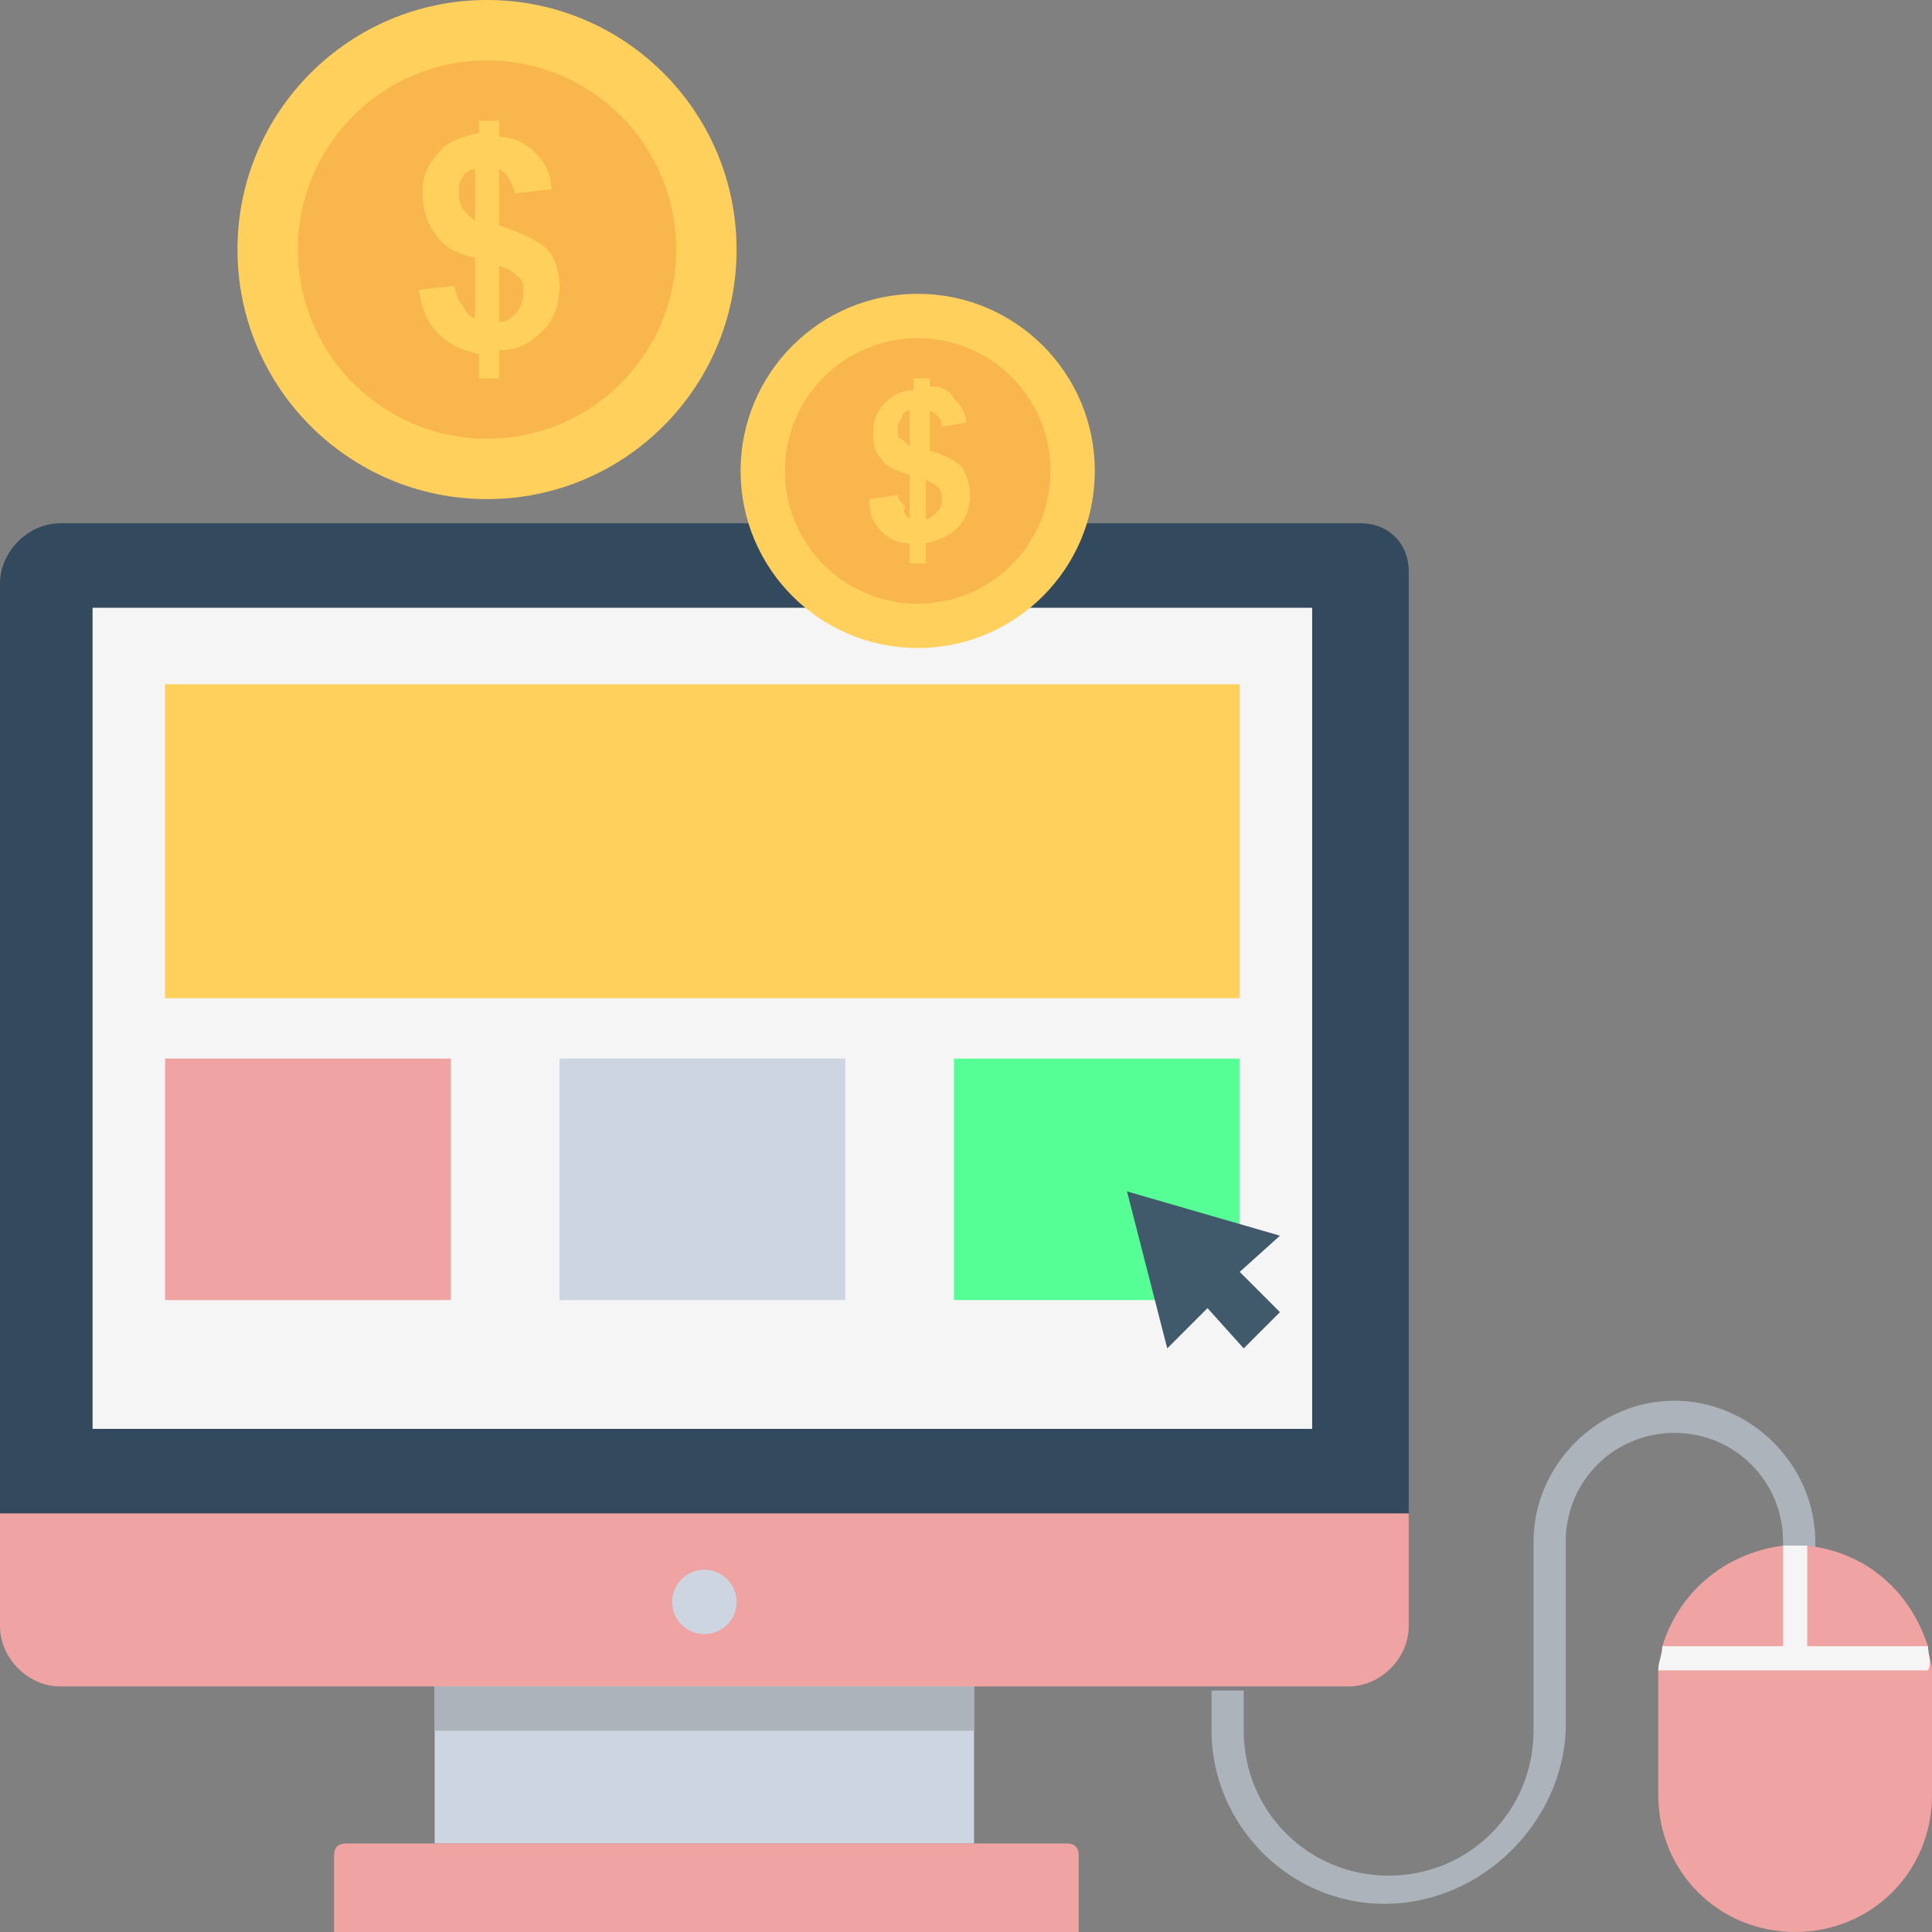 <!DOCTYPE svg PUBLIC "-//W3C//DTD SVG 1.1//EN" "http://www.w3.org/Graphics/SVG/1.1/DTD/svg11.dtd">
<!-- Uploaded to: SVG Repo, www.svgrepo.com, Transformed by: SVG Repo Mixer Tools -->
<svg version="1.1" id="Layer_1" xmlns="http://www.w3.org/2000/svg" xmlns:xlink="http://www.w3.org/1999/xlink" viewBox="0 0 501.551 501.551" xml:space="preserve" width="800px" height="800px" fill="#000000">
<rect x="0" y="0" width="501.551" height="501.551" fill="#808080" stroke="none"/>
<g id="SVGRepo_bgCarrier" stroke-width="0"/>
<g id="SVGRepo_tracerCarrier" stroke-linecap="round" stroke-linejoin="round"/>
<g id="SVGRepo_iconCarrier"> <path style="fill:#ACB3BA;" d="M359.445,494.237c-25.078,0-44.931-20.898-44.931-44.931v-10.449h8.359v10.449 c0,20.898,16.718,37.616,37.616,37.616c20.898,0,37.616-16.718,37.616-37.616v-49.11c0-19.853,16.718-36.571,36.571-36.571 c19.853,0,36.571,16.718,36.571,36.571v10.449h-8.359v-10.449c0-15.673-12.539-28.212-28.212-28.212s-28.212,12.539-28.212,28.212 v49.11C405.42,473.339,384.522,494.237,359.445,494.237z"/> <path style="fill:#334A5E;" d="M353.176,135.837H15.673C7.314,135.837,0,143.151,0,151.51v242.416h365.714V148.376 C365.714,141.061,360.49,135.837,353.176,135.837z"/> <path style="fill:#f0a3a3;" d="M0,392.882v29.257c0,8.359,7.314,15.673,15.673,15.673h334.367c8.359,0,15.673-7.314,15.673-15.673 v-29.257H0z"/> <g> <circle style="fill:#CDD6E0;" cx="182.857" cy="415.869" r="8.359"/> <rect x="112.849" y="437.812" style="fill:#CDD6E0;" width="140.016" height="40.751"/> </g> <path style="fill:#f0a3a3;" d="M278.988,501.551H86.727v-19.853c0-2.09,1.045-3.135,3.135-3.135h187.037 c2.09,0,3.135,1.045,3.135,3.135v19.853H278.988z"/> <rect x="112.849" y="437.812" style="fill:#ACB3BA;" width="140.016" height="11.494"/> <rect x="24.033" y="157.78" style="fill:#f5f5f5;" width="316.604" height="213.159"/> <rect x="42.841" y="177.633" style="fill:#FFD15C;" width="278.988" height="81.502"/> <rect x="42.841" y="274.808" style="fill:#f0a3a3;" width="74.188" height="62.694"/> <rect x="145.241" y="274.808" style="fill:#CDD6E0;" width="74.188" height="62.694"/> <rect x="247.641" y="274.808" style="fill:#57ff97;" width="74.188" height="62.694"/> <polygon style="fill:#40596B;" points="292.571,309.29 303.02,350.041 313.469,339.592 322.873,350.041 332.278,340.637 321.829,330.188 332.278,320.784 "/> <path style="fill:#f0a3a3;" d="M501.551,436.767v29.257c0,19.853-15.673,35.527-35.527,35.527 c-19.853,0-35.527-15.673-35.527-35.527v-29.257c0-1.045,0-2.09,0-3.135c0-2.09,1.045-4.18,1.045-6.269 c4.18-13.584,15.673-24.033,31.347-26.122c1.045,0,2.09,0,3.135,0c1.045,0,2.09,0,3.135,0c8.359,1.045,15.673,4.18,21.943,10.449 c4.18,4.18,7.314,9.404,9.404,15.673c0,2.09,1.045,4.18,1.045,6.269C501.551,434.678,501.551,435.722,501.551,436.767z"/> <path style="fill:#f5f5f5;" d="M500.506,427.363h-31.347v-26.122c-1.045,0-2.09,0-3.135,0s-2.09,0-3.135,0v26.122h-31.347 c0,2.09-1.045,4.18-1.045,6.269h70.008C501.551,431.543,500.506,429.453,500.506,427.363z"/> <circle style="fill:#FFD15C;" cx="238.237" cy="122.253" r="45.976"/> <circle style="fill:#F8B64C;" cx="238.237" cy="122.253" r="34.482"/> <g> <path style="fill:#FFD15C;" d="M236.147,134.792v-11.494c-3.135-1.045-6.269-2.09-7.314-4.18c-2.09-2.09-2.09-4.18-2.09-7.314 s1.045-5.224,3.135-7.314c2.09-2.09,4.18-3.135,7.314-3.135V98.22h4.18v2.09c3.135,0,5.224,1.045,6.269,3.135 c2.09,2.09,3.135,4.18,3.135,6.269l-6.269,1.045c0-2.09-1.045-3.135-3.135-4.18v10.449c4.18,1.045,7.314,3.135,8.359,4.18 c1.045,2.09,2.09,4.18,2.09,7.314c0,3.135-1.045,6.269-3.135,8.359c-2.09,2.09-4.18,3.135-8.359,4.18v5.224h-4.18v-5.224 c-3.135,0-5.224-1.045-7.314-3.135c-2.09-2.09-3.135-4.18-3.135-8.359l7.314-1.045c0,1.045,1.045,2.09,2.09,3.135 C234.057,132.702,235.102,133.747,236.147,134.792z M236.147,106.58c-1.045,0-2.09,1.045-2.09,2.09 c-1.045,1.045-1.045,2.09-1.045,3.135s0,2.09,1.045,2.09c1.045,1.045,1.045,1.045,2.09,2.09V106.58z M240.327,134.792 c1.045,0,2.09-1.045,3.135-2.09c1.045-1.045,1.045-2.09,1.045-3.135c0-1.045,0-2.09-1.045-3.135 c-1.045-1.045-2.09-1.045-3.135-2.09V134.792z"/> <circle style="fill:#FFD15C;" cx="126.433" cy="64.784" r="64.784"/> </g> <circle style="fill:#F8B64C;" cx="126.433" cy="64.784" r="49.11"/> <path style="fill:#FFD15C;" d="M123.298,82.547V66.873c-5.224-1.045-8.359-3.135-10.449-6.269c-2.09-3.135-3.135-6.269-3.135-10.449 s1.045-7.314,4.18-10.449c2.09-3.135,6.269-4.18,10.449-5.224v-3.135h5.224v4.18c4.18,0,7.314,2.09,9.404,4.18 c2.09,2.09,4.18,5.224,4.18,9.404l-9.404,1.045c-1.045-3.135-2.09-5.224-4.18-6.269v14.629c6.269,2.09,10.449,4.18,12.539,6.269 c2.09,2.09,3.135,6.269,3.135,9.404c0,4.18-1.045,8.359-4.18,11.494s-6.269,5.224-11.494,5.224v7.314h-5.224v-6.269 c-4.18-1.045-7.314-2.09-10.449-5.224c-3.135-3.135-4.18-6.269-5.224-11.494l9.404-1.045c0,2.09,1.045,4.18,2.09,5.224 C121.208,81.502,122.253,82.547,123.298,82.547z M123.298,43.886c-1.045,0-3.135,1.045-3.135,2.09 c-1.045,1.045-1.045,2.09-1.045,4.18c0,1.045,0,2.09,1.045,4.18c1.045,1.045,2.09,2.09,3.135,3.135V43.886z M129.567,83.592 c2.09,0,3.135-1.045,4.18-2.09c1.045-1.045,2.09-3.135,2.09-5.224c0-2.09,0-3.135-1.045-4.18c-1.045-1.045-2.09-2.09-5.224-3.135 C129.567,68.963,129.567,83.592,129.567,83.592z"/> </g>
</svg>